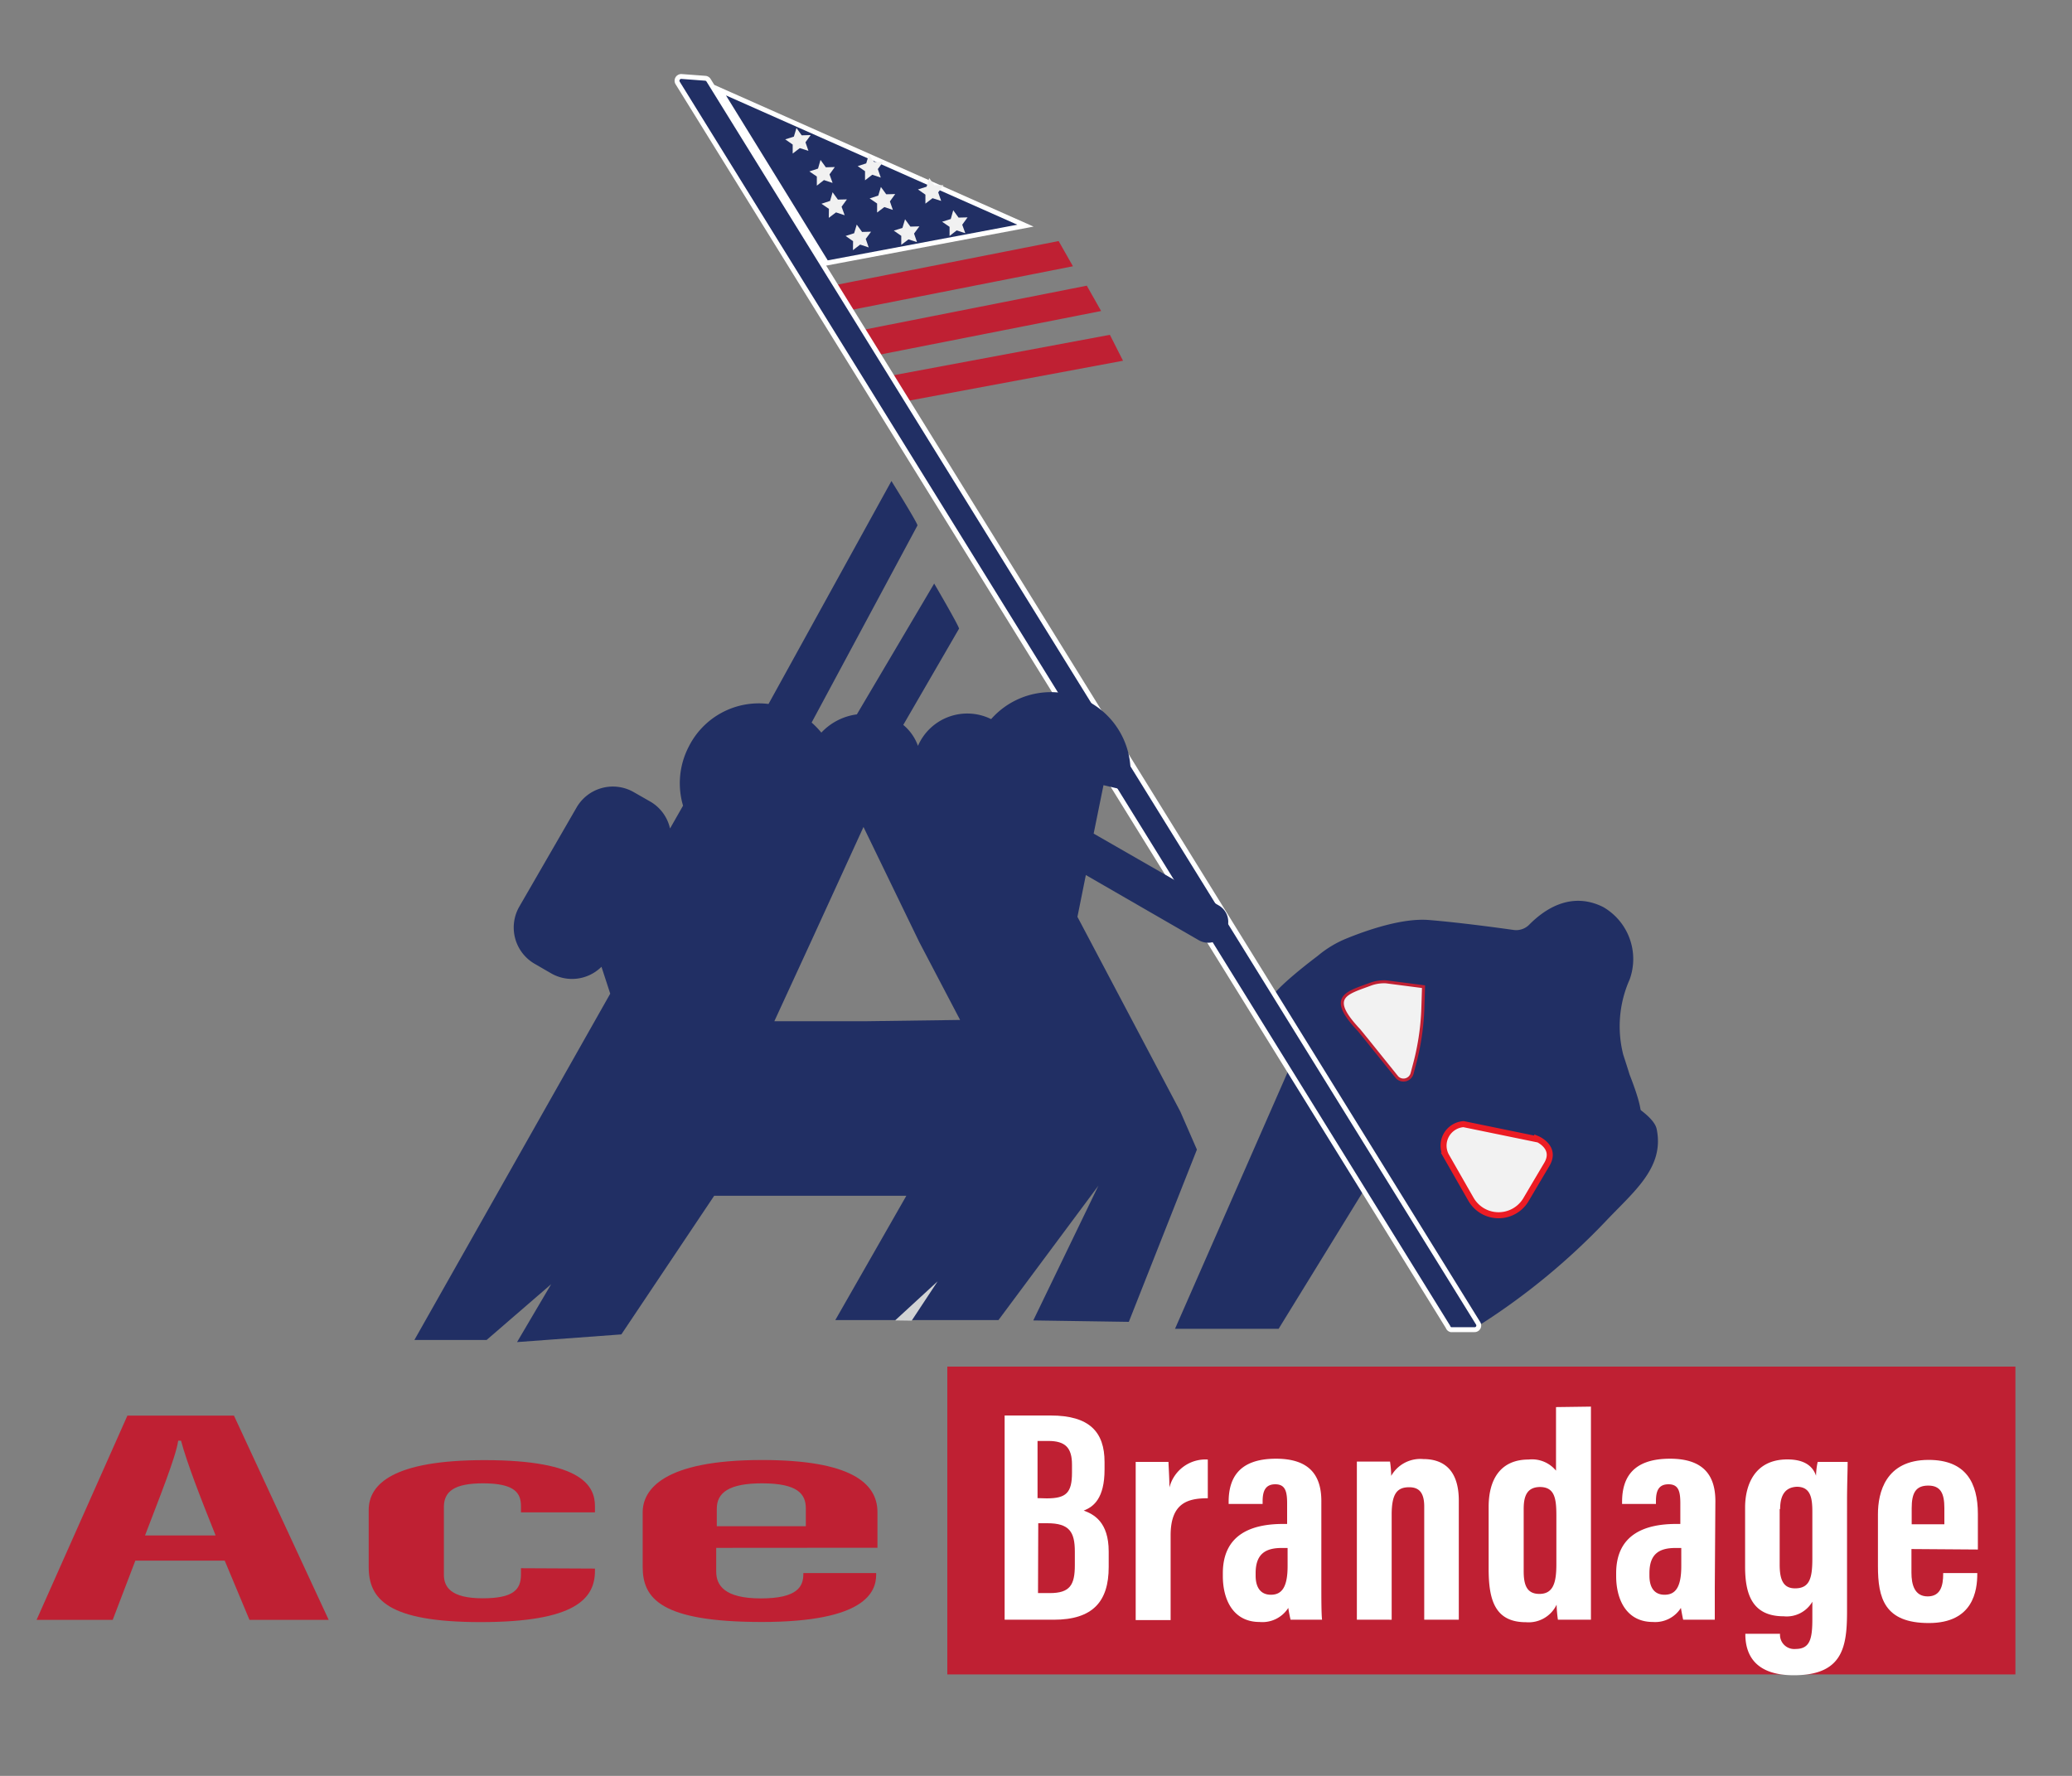 <svg xmlns="http://www.w3.org/2000/svg" viewBox="0 0 175 150"><rect x="0" y="0" width="175" height="150" fill="#808080" stroke="none"/><path d="M111.28,80.75a9.06,9.06,0,0,1,2.42-1.47c1.74-.71,4.75-1.76,7-1.57,2.45.2,5.66.63,7.15.84a1.55,1.55,0,0,0,1.33-.47c1-1,3.31-2.92,6.22-1.47a5.07,5.07,0,0,1,2.24,6.12,9.71,9.71,0,0,0-.54,6.36c1.26,3.86.36,1.46.36,1.46s.07,0,.09,0c1.65,4.16,1,4.22.41,4.43l-7.09,2.67a1.59,1.59,0,0,1-.57.1s-13.35.28-13.81-.46l-9.2-12.6C106.85,84.05,111.28,80.75,111.28,80.75Z" style="fill:#212f64"/><path d="M135.08,91.87c.46.07,4.53,2,4.84,3.49.68,3.26-1.93,5.28-4.29,7.78a56.73,56.73,0,0,1-10.43,8.63.57.57,0,0,1-.79-.18l-9.48-15L128.5,96c.19-.09,1.43-1.13,1.63-1.2Z" style="fill:#212f64"/><polygon points="110.49 86.6 99.24 112.24 107.99 112.24 117.22 97.24 110.49 86.6" style="fill:#212f64"/><path d="M129.84,96.2s1.66.69.81,2.14l-1.09,1.84-.66,1.12a2.69,2.69,0,0,1-4.66,0l-.63-1.1-1.48-2.59a1.82,1.82,0,0,1,1.48-2.66l6.23,1.28Z" style="fill:#f2f2f2;stroke:#ec1c24;stroke-miterlimit:10;stroke-width:0.51px"/><path d="M119.44,90l-.18.68A.75.75,0,0,1,118,91l-2.47-3.07-.75-.92c-2.67-2.83-1.09-3.11,1-3.89a3.32,3.32,0,0,1,1.29-.19l3.16.41-.06,1.92A21,21,0,0,1,119.44,90Z" style="fill:#f2f2f2;stroke:#bf2033;stroke-miterlimit:10;stroke-width:0.255px"/><polygon points="71.59 26.24 90.62 22.49 89.41 20.36 70.38 24.11 71.59 26.24" style="fill:#bf2033"/><polygon points="72.3 29.56 72.76 27.89 91.79 24.13 93 26.27 73.97 30.02 72.3 29.56" style="fill:#bf2033"/><polygon points="75.01 31.78 93.74 28.28 94.85 30.47 75.65 34.05 75.01 31.78" style="fill:#bf2033"/><path d="M122.3,112.08,57.23,7a.36.36,0,0,1,.33-.54l2,.15a.36.36,0,0,1,.28.16l65,105a.35.35,0,0,1-.3.54h-2A.35.35,0,0,1,122.3,112.08Z" style="fill:#212f64;stroke:#fff;stroke-miterlimit:10;stroke-width:0.411px"/><polygon points="60.79 7.6 86.61 19.06 69.81 22.22 60.79 7.6" style="fill:#212f64;stroke:#fff;stroke-miterlimit:10;stroke-width:0.411px"/><polygon points="68.28 12.74 67.55 12.51 66.95 12.97 66.95 12.21 66.32 11.77 67.05 11.54 67.27 10.81 67.71 11.43 68.47 11.41 68.03 12.02 68.28 12.74" style="fill:#f1f1f1"/><polygon points="70.32 15.45 69.59 15.21 68.99 15.68 68.99 14.91 68.36 14.48 69.09 14.24 69.3 13.51 69.75 14.13 70.51 14.11 70.06 14.73 70.32 15.45" style="fill:#f1f1f1"/><polygon points="71.34 18.18 70.61 17.94 70 18.4 70.01 17.64 69.38 17.21 70.11 16.97 70.32 16.24 70.77 16.86 71.53 16.84 71.08 17.46 71.34 18.18" style="fill:#f1f1f1"/><polygon points="73.37 20.9 72.65 20.66 72.04 21.13 72.05 20.37 71.42 19.93 72.14 19.7 72.36 18.97 72.81 19.59 73.57 19.57 73.12 20.18 73.37 20.9" style="fill:#f1f1f1"/><polygon points="77.45 20.45 76.73 20.22 76.12 20.68 76.12 19.92 75.49 19.48 76.22 19.25 76.44 18.52 76.89 19.14 77.65 19.12 77.2 19.73 77.45 20.45" style="fill:#f1f1f1"/><polygon points="74.39 15 73.67 14.76 73.06 15.23 73.06 14.46 72.44 14.03 73.16 13.8 73.38 13.07 73.83 13.68 74.59 13.67 74.14 14.28 74.39 15" style="fill:#f1f1f1"/><polygon points="75.41 17.73 74.69 17.49 74.08 17.95 74.08 17.19 73.45 16.76 74.18 16.52 74.4 15.79 74.85 16.41 75.61 16.39 75.16 17.01 75.41 17.73" style="fill:#f1f1f1"/><polygon points="81.53 19.7 80.8 19.46 80.2 19.93 80.2 19.16 79.57 18.73 80.3 18.5 80.51 17.76 80.96 18.38 81.72 18.36 81.27 18.98 81.53 19.7" style="fill:#f1f1f1"/><polygon points="79.49 16.97 78.76 16.74 78.16 17.2 78.16 16.44 77.53 16 78.26 15.77 78.48 15.04 78.92 15.65 79.69 15.64 79.24 16.25 79.49 16.97" style="fill:#f1f1f1"/><path d="M92.77,100.15l-5.5,11.38,8.07.12,5.75-14.55-1.4-3.21L91,77.44l.71-3.53,9.53,5.5a1.6,1.6,0,0,0,2.19-.58l.09-.16a1.6,1.6,0,0,0-.58-2.19L92.37,70.41l.83-4.09,2.09.49a6.73,6.73,0,0,0-11.58-6.07A4.54,4.54,0,0,0,77.53,63a4.06,4.06,0,0,0-1.24-1.77L81,53.1c0-.22-2.1-3.81-2.1-3.81L72.37,60.34a5,5,0,0,0-3,1.54,7.36,7.36,0,0,0-.82-.85l8.94-16.65c0-.22-2.2-3.75-2.2-3.75L64.91,59.46a6.62,6.62,0,0,0-6.73,3.59,6.7,6.7,0,0,0-.49,5l-1.1,1.93a3.51,3.51,0,0,0-1.66-2.27l-1.4-.8a3.54,3.54,0,0,0-4.83,1.29l-4.84,8.38a3.54,3.54,0,0,0,1.3,4.83l1.4.81a3.53,3.53,0,0,0,4.24-.56l.74,2.27L35,113.18H41.1l5.45-4.71-2.88,4.89,8.81-.65L60.32,101H76.55l-6,10.5H84.33M73,86.26H65.4l3.26-7.08,4.27-9.33,4.71,9.72,3.45,6.58Z" style="fill:#212f64"/><path d="M77,111.55l2.19-3.32-3.59,3.3" style="fill:#d1d3d4"/><rect x="80.01" y="115.43" width="90.21" height="26" style="fill:#bf2033"/><path d="M84.85,119.56h3.89c3.28,0,4.55,1.4,4.55,3.93v.63c0,2.45-.94,3.16-1.76,3.47.84.31,2.11.95,2.11,3.46v1.31c0,2.91-1.34,4.45-4.64,4.45H84.85Zm3.56,7c1.63,0,2.13-.46,2.13-2.17v-.68c0-1.43-.57-2-2-2h-.91v4.83Zm-.74,8h1c1.69,0,2.11-.68,2.11-2.35v-1.15c0-1.68-.47-2.4-2.33-2.4h-.76Z" style="fill:#fff"/><path d="M95.92,128c0-2.21,0-3.16,0-4.52h2.77c0,.25.08,1.44.08,2.16a3.14,3.14,0,0,1,3.24-2.36v3.27c-1.68,0-3.14.39-3.14,3.13v7.16H95.92Z" style="fill:#fff"/><path d="M111.6,134.07c0,.85,0,2.23.06,2.74H109c-.06-.25-.17-.79-.19-1a2.59,2.59,0,0,1-2.43,1.19c-2.21,0-3.1-1.86-3.1-3.88v-.23c0-3.3,2.44-4.17,5.09-4.17h.34V127c0-1-.14-1.63-1-1.63s-1.07.61-1.07,1.44v.22h-2.87v-.17c0-1.94.81-3.65,4-3.65,2.84,0,3.83,1.42,3.83,3.58Zm-2.85-3.32h-.49c-1.33,0-2.21.46-2.21,2.13v.21c0,.94.38,1.61,1.29,1.61s1.41-.62,1.41-2.42Z" style="fill:#fff"/><path d="M114.6,127.57c0-2.72,0-3.52,0-4.12h2.8a8.7,8.7,0,0,1,.1,1.21,2.83,2.83,0,0,1,2.71-1.42c1.79,0,3,1,3,3.51v10.06h-2.92v-9.56c0-1.2-.46-1.63-1.27-1.63-1,0-1.48.51-1.48,2.32v8.87H114.6Z" style="fill:#fff"/><path d="M134.37,118.81V133.1c0,2,0,3,0,3.71h-2.79a11.09,11.09,0,0,1-.11-1.27,2.62,2.62,0,0,1-2.59,1.48c-2.64,0-3.15-1.92-3.15-4.51v-5.23c0-2.32,1-4,3.37-4a2.62,2.62,0,0,1,2.32.94v-5.37Zm-5.68,8.63v5.29c0,1.23.32,1.9,1.33,1.9,1.19,0,1.43-1,1.43-2.5V128c0-1.45-.15-2.4-1.4-2.4C129,125.62,128.69,126.32,128.69,127.44Z" style="fill:#fff"/><path d="M144.83,134.07c0,.85,0,2.23,0,2.74h-2.67c-.06-.25-.16-.79-.19-1A2.57,2.57,0,0,1,139.6,137c-2.21,0-3.1-1.86-3.1-3.88v-.23c0-3.3,2.44-4.17,5.08-4.17h.34V127c0-1-.13-1.63-1-1.63s-1.06.61-1.06,1.44v.22H137v-.17c0-1.94.82-3.65,4.05-3.65,2.83,0,3.83,1.42,3.83,3.58ZM142,130.75h-.48c-1.34,0-2.21.46-2.21,2.13v.21c0,.94.37,1.61,1.28,1.61s1.41-.62,1.41-2.42Z" style="fill:#fff"/><path d="M156,136.06c0,3-.32,5.44-4.5,5.44-3.5,0-4.09-2-4.09-3.48V138h2.93V138a1.2,1.2,0,0,0,1.31,1.28c1.22,0,1.42-.85,1.42-2.53v-1.46a2.51,2.51,0,0,1-2.42,1.23c-2.68,0-3.26-1.9-3.26-4.19v-5c0-1.82.75-4.06,3.57-4.06,1.54,0,2.18.65,2.42,1.38a6.45,6.45,0,0,1,.14-1.17h2.53c0,.82-.05,1.93-.05,3.34Zm-5.69-8.6v4.7c0,1.35.35,2,1.3,2,1.25,0,1.46-.89,1.46-2.53v-3.92c0-1.13-.12-2.13-1.31-2.13C150.87,125.62,150.35,126.17,150.35,127.46Z" style="fill:#fff"/><path d="M161.44,130.84v2c0,1,.26,2,1.37,2s1.31-.94,1.31-1.9v-.07H167v.06c0,1.4-.33,4.16-4.09,4.16s-4.3-2.11-4.3-4.81v-4.38c0-1.83.64-4.59,4.28-4.59,3.14,0,4.16,1.92,4.16,4.57v3Zm2.78-2.09v-1.37c0-1.23-.31-1.9-1.36-1.9s-1.4.61-1.4,1.91v1.36Z" style="fill:#fff"/><path d="M11.43,131.82l-1.91,5H3.09l7.67-17.25h9l8,17.25H21.07l-2.09-5Zm6.78-2.13c-1.32-3.29-2.42-6.14-2.92-8h-.24c-.19,1.38-1.72,5.15-2.8,8Z" style="fill:#bf2033"/><path d="M50.25,132.49v.18c0,2.35-1.63,4.34-9.66,4.34-7.84,0-9.45-1.94-9.45-4.66v-4.8c0-2.2,2.07-4.22,9.78-4.22,8.28,0,9.33,2.2,9.33,3.9v.51H44v-.52c0-1.09-.49-1.93-3.2-1.93-2.42,0-3.31.68-3.31,2V133c0,1,.53,2,3.27,2,2.54,0,3.24-.69,3.24-2v-.54Z" style="fill:#bf2033"/><path d="M60.49,130.74v2c0,1.15.68,2.27,3.77,2.27s3.59-1,3.59-2.06v-.08H74V133c0,1.45-.89,4-9.66,4-8.56,0-10.06-2-10.06-4.66v-4.6c0-1.9,1.71-4.42,10.07-4.42,7.44,0,9.76,1.91,9.76,4.41v3Zm7.57-1.83v-1.49c0-1.23-.68-2.13-3.7-2.13-2.79,0-3.82.79-3.82,2.14v1.48Z" style="fill:#bf2033"/></svg>